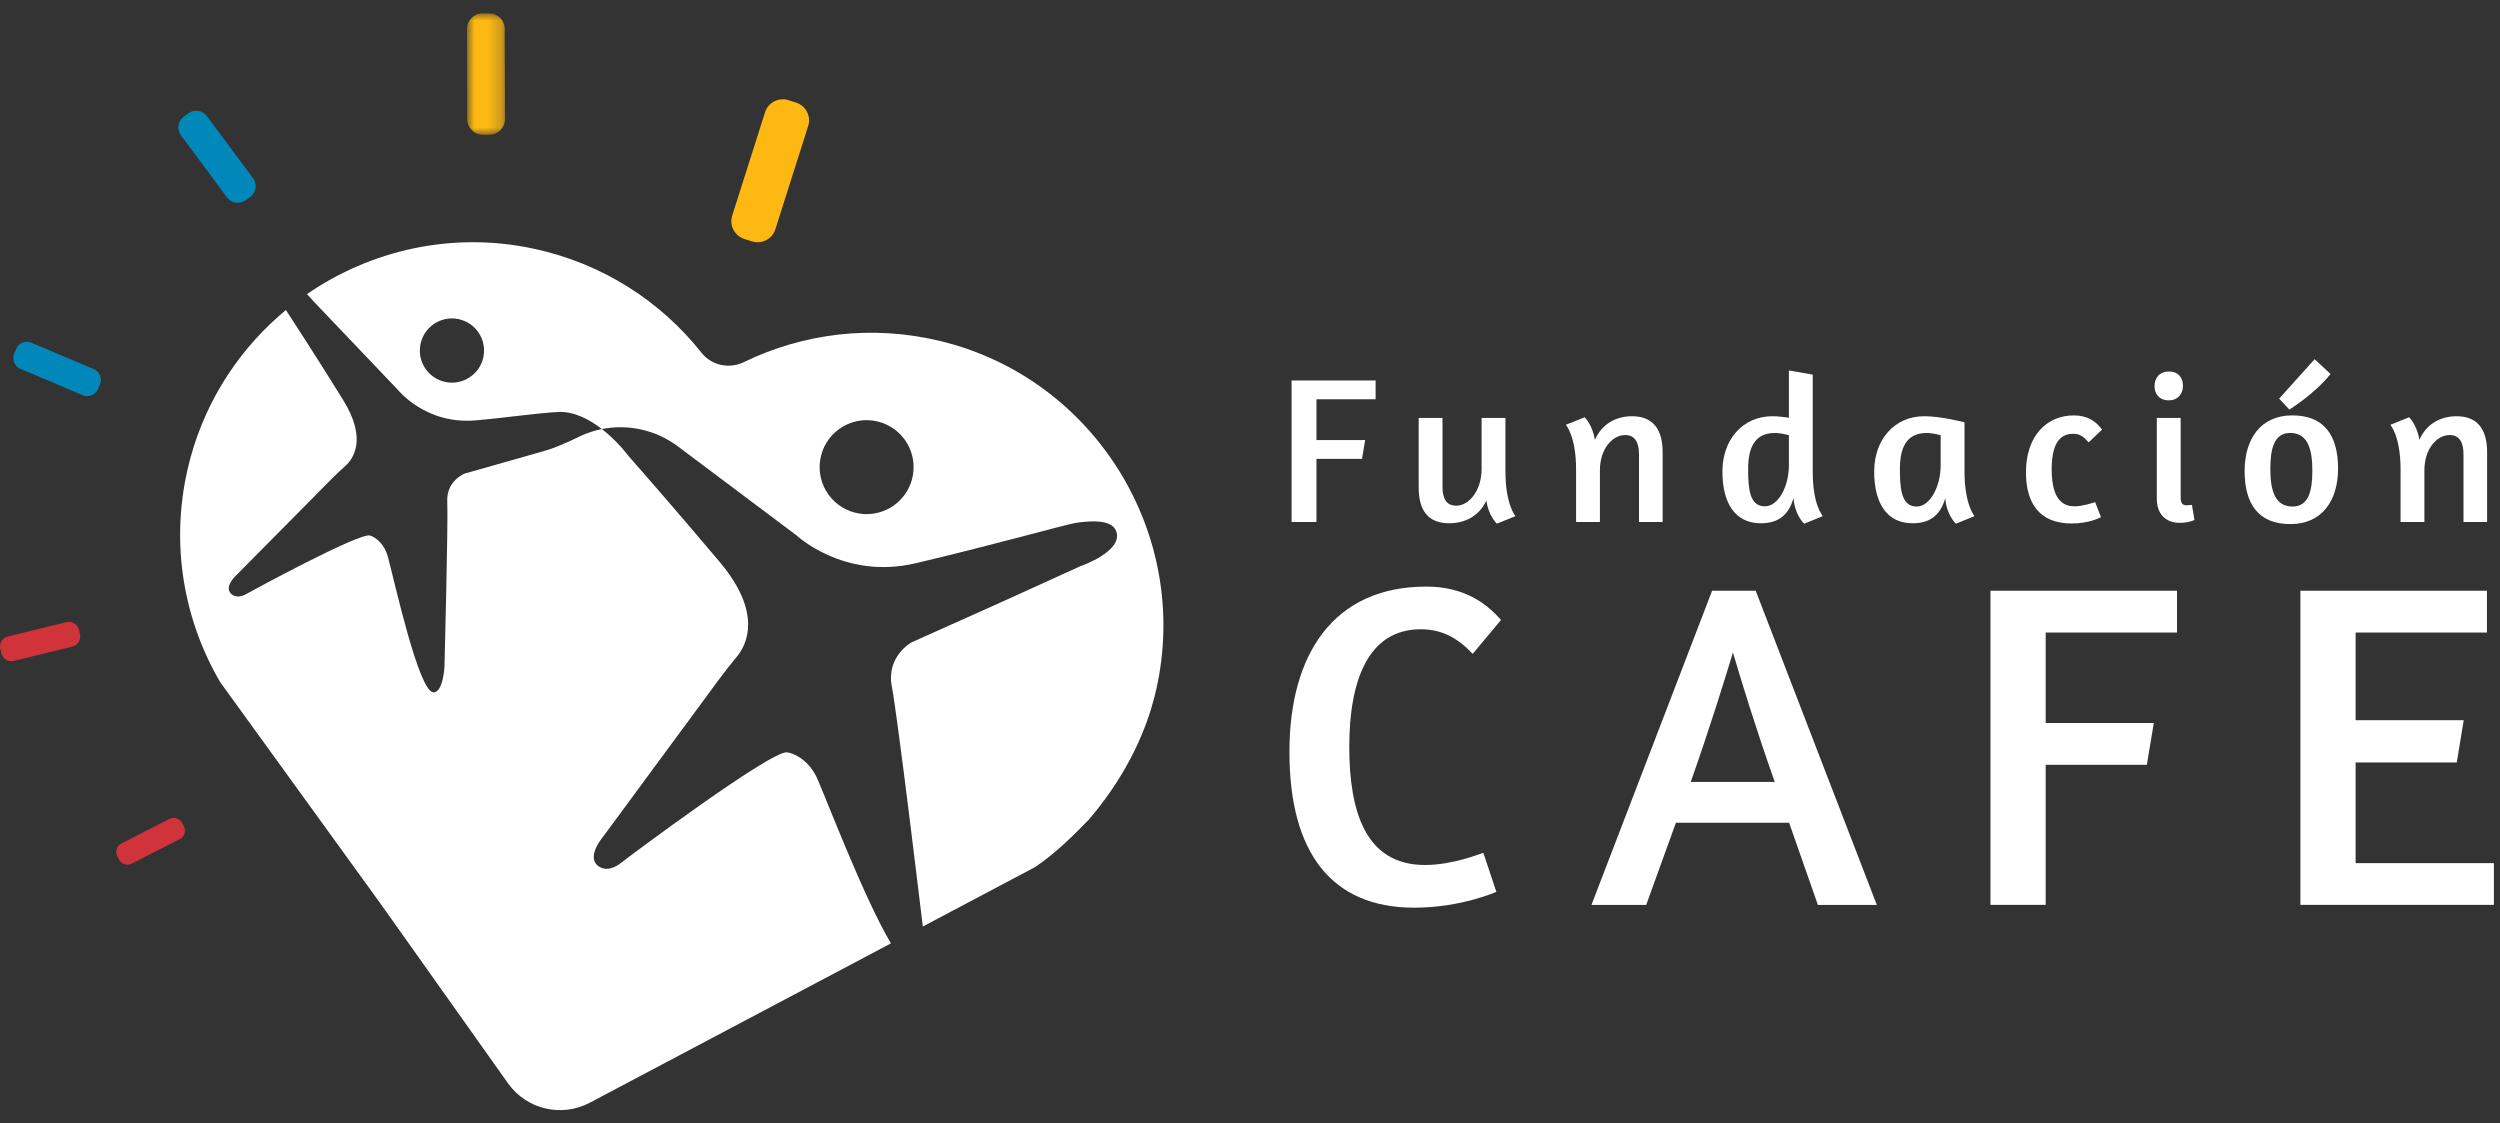 <?xml version="1.0" encoding="UTF-8" standalone="no"?>
<svg width="187px" height="84px" viewBox="0 0 187 84" version="1.1" xmlns="http://www.w3.org/2000/svg" xmlns:xlink="http://www.w3.org/1999/xlink">
    <rect x="0" y="0" width="187" height="84" fill="#333333" stroke="none"/>
    <!-- Generator: Sketch 50.2 (55047) - http://www.bohemiancoding.com/sketch -->
    <title>fund_cafe_logo_blanco</title>
    <desc>Created with Sketch.</desc>
    <defs>
        <polygon id="path-1" points="0.933 0.962 3.772 0.962 3.772 10.039 0.933 10.039"></polygon>
    </defs>
    <g id="fund_cafe_logo_blanco" stroke="none" stroke-width="1" fill="none" fill-rule="evenodd">
        <g id="fund_cafe_logo">
            <path d="M68.294,35.496 C67.988,37.413 66.186,38.718 64.269,38.412 C62.353,38.106 61.047,36.304 61.353,34.388 C61.659,32.471 63.461,31.165 65.378,31.472 C67.294,31.778 68.6,33.579 68.294,35.496 M36.097,26.939 C35.701,28.205 34.353,28.909 33.087,28.512 C31.822,28.116 31.117,26.768 31.514,25.503 C31.911,24.237 33.258,23.532 34.524,23.929 C35.789,24.326 36.494,25.673 36.097,26.939 M70.335,25.509 C65.203,24.267 60.063,24.946 55.667,27.074 C55.665,27.076 55.665,27.076 55.663,27.077 C55.657,27.08 55.65,27.083 55.643,27.087 C54.55,27.617 53.23,27.34 52.475,26.388 C49.428,22.545 45.072,19.696 39.885,18.594 C33.807,17.303 27.744,18.71 22.961,22 C23.122,22.18 23.283,22.36 23.449,22.534 L29.748,29.146 C29.748,29.146 31.817,31.759 35.543,31.446 C37.708,31.264 40.051,30.91 41.727,30.818 C42.934,30.752 44.096,31.373 45.022,32.093 C46.987,31.703 49.06,32.155 50.707,33.39 L59.569,40.037 C59.569,40.037 63.118,43.383 68.448,42.139 C73.777,40.896 79.851,39.201 80.434,39.117 C81.354,38.983 83.132,38.777 83.488,39.724 C84.06,41.243 80.809,42.353 80.809,42.353 L74.962,45.011 L68.167,48.056 C68.167,48.056 66.271,49.108 66.71,51.358 C67.138,53.559 68.947,68.635 69.027,69.302 L77.423,64.859 C78.925,63.843 80.178,62.61 81.485,61.265 L81.485,61.263 C83.767,58.569 85.645,55.304 86.488,51.569 C89.104,39.972 81.89,28.303 70.335,25.509" id="Fill-1" fill="#FFFFFF"></path>
            <path d="M40.887,33.679 L39.665,34.032 L34.769,35.419 C34.769,35.419 33.383,35.942 33.456,37.507 C33.53,39.072 33.246,49.887 33.246,49.887 C33.246,49.887 33.142,51.817 32.415,51.788 C31.327,51.745 29.533,43.587 29.013,41.641 C28.897,41.21 28.681,40.809 28.363,40.496 C28.176,40.311 27.945,40.141 27.675,40.057 C26.905,39.816 18.842,44.191 18.475,44.404 C18.167,44.584 17.661,44.776 17.286,44.414 C16.709,43.857 17.742,42.959 17.742,42.959 L24.871,35.758 C25.184,35.441 25.512,35.139 25.843,34.841 C26.396,34.343 27.491,32.869 25.677,29.937 C23.689,26.724 21.857,23.909 21.386,23.189 C21.209,23.336 21.033,23.486 20.86,23.638 C17.545,26.566 15.082,30.51 14.029,35.114 C12.739,40.756 13.758,46.385 16.465,51.016 L28.391,67.493 L37.998,81.03 C39.382,82.981 41.999,83.603 44.113,82.484 L66.643,70.564 C64.7,67.309 62.03,60.325 61.153,58.286 C60.894,57.686 60.496,57.152 59.97,56.765 C59.66,56.537 59.289,56.341 58.881,56.276 C57.714,56.089 46.967,64.134 46.481,64.521 C46.073,64.846 45.382,65.232 44.761,64.787 C43.807,64.103 45.113,62.584 45.113,62.584 L53.772,50.831 C54.208,50.239 54.668,49.665 55.134,49.097 C55.831,48.247 57.071,45.885 53.842,42.047 C51.032,38.706 48.413,35.703 47.025,34.123 C47.025,34.123 46.22,33.024 45.023,32.093 C44.433,32.21 43.853,32.403 43.297,32.674 C42.406,33.109 41.529,33.493 40.887,33.679" id="Fill-3" fill="#FFFFFF"></path>
            <path d="M56.249,18.055 L55.672,17.872 C54.944,17.64 54.538,16.854 54.77,16.125 L57.227,8.396 C57.459,7.667 58.245,7.26 58.974,7.492 L59.55,7.676 C60.279,7.907 60.685,8.693 60.453,9.422 L57.996,17.151 C57.764,17.88 56.978,18.287 56.249,18.055" id="Fill-5" fill="#FDB813"></path>
            <path d="M18.725,14.72 L18.378,14.978 C17.94,15.304 17.314,15.211 16.988,14.773 L13.533,10.123 C13.207,9.685 13.299,9.059 13.738,8.733 L14.085,8.476 C14.523,8.15 15.149,8.242 15.474,8.681 L18.93,13.33 C19.256,13.769 19.163,14.394 18.725,14.72" id="Fill-7" fill="#0088BA"></path>
            <path d="M5.9,47.105 L5.98,47.432 C6.08,47.844 5.825,48.264 5.412,48.365 L1.035,49.433 C0.622,49.534 0.202,49.279 0.101,48.866 L0.022,48.54 C-0.079,48.127 0.176,47.707 0.589,47.606 L4.966,46.538 C5.379,46.437 5.799,46.692 5.9,47.105" id="Fill-9" fill="#D0343A"></path>
            <g id="Group-13" transform="translate(34, 0.038)">
                <mask id="mask-2" fill="white">
                    <use xlink:href="#path-1"></use>
                </mask>
                <g id="Clip-12"></g>
                <path d="M2.616,10.038 L2.112,10.039 C1.475,10.041 0.952,9.521 0.95,8.883 L0.933,2.125 C0.931,1.487 1.451,0.965 2.089,0.963 L2.593,0.962 C3.23,0.96 3.753,1.48 3.754,2.117 L3.772,8.876 C3.773,9.514 3.253,10.036 2.616,10.038" id="Fill-11" fill="#FDB813" mask="url(#mask-2)"></path>
            </g>
            <path d="M7.479,28.749 L7.332,29.097 C7.146,29.538 6.633,29.746 6.193,29.56 L1.524,27.587 C1.083,27.401 0.875,26.888 1.061,26.448 L1.208,26.1 C1.394,25.659 1.907,25.451 2.347,25.637 L7.017,27.61 C7.457,27.796 7.665,28.309 7.479,28.749" id="Fill-14" fill="#0088BA"></path>
            <path d="M13.62,61.553 L13.758,61.822 C13.932,62.163 13.796,62.584 13.455,62.758 L9.845,64.605 C9.505,64.779 9.084,64.643 8.909,64.302 L8.772,64.033 C8.598,63.693 8.734,63.272 9.074,63.097 L12.684,61.251 C13.025,61.076 13.446,61.213 13.62,61.553" id="Fill-16" fill="#D0343A"></path>
            <path d="M110.158,48.909 C109.047,47.729 107.867,47.069 106.271,47.069 C102.314,47.069 100.926,50.957 100.926,55.851 C100.926,60.71 102.141,64.701 106.583,64.701 C108.7,64.701 110.644,63.868 110.956,63.798 L111.928,66.714 C111.963,66.679 109.36,67.894 105.785,67.894 C99.607,67.894 96.449,63.798 96.449,56.232 C96.449,48.944 99.746,43.877 106.687,43.877 C109.464,43.877 111.165,45.091 112.275,46.375 L110.158,48.909 Z" id="Fill-18" fill="#FFFFFF"></path>
            <path d="M132.75,58.489 C131.292,54.359 130.182,50.715 129.626,48.806 C129.002,50.853 127.891,54.463 126.468,58.489 L132.75,58.489 Z M128.065,44.189 L131.327,44.189 L140.386,67.687 L135.978,67.687 L133.826,61.543 L125.357,61.543 L123.136,67.687 L119.041,67.687 L128.065,44.189 Z" id="Fill-20" fill="#FFFFFF"></path>
            <polygon id="Fill-22" fill="#FFFFFF" points="148.887 44.189 162.84 44.189 162.84 47.313 153.017 47.313 153.017 54.081 161.104 54.081 160.584 57.205 153.017 57.205 153.017 67.686 148.887 67.686"></polygon>
            <polygon id="Fill-24" fill="#FFFFFF" points="172.07 44.189 186.023 44.189 186.023 47.313 176.2 47.313 176.2 53.873 184.286 53.873 183.767 57.031 176.2 57.031 176.2 64.563 186.542 64.563 186.542 67.686 172.07 67.686"></polygon>
            <polygon id="Fill-26" fill="#FFFFFF" points="96.61 28.46 102.896 28.46 102.896 29.867 98.471 29.867 98.471 32.916 102.114 32.916 101.88 34.324 98.471 34.324 98.471 39.046 96.61 39.046"></polygon>
            <path d="M110.824,31.259 L112.607,31.259 L112.607,35.278 C112.607,37.748 113.357,38.608 113.357,38.608 L111.966,39.171 C111.966,39.171 111.325,38.577 111.184,37.436 C110.621,38.655 109.511,39.14 108.4,39.14 C106.758,39.14 106.117,38.108 106.117,36.451 L106.117,31.259 L107.9,31.259 L107.9,36.419 C107.9,37.279 108.181,37.826 108.932,37.826 C109.855,37.826 110.824,36.732 110.824,35.074 L110.824,31.259 Z" id="Fill-28" fill="#FFFFFF"></path>
            <path d="M122.598,39.046 L122.598,33.995 C122.598,33.12 122.316,32.541 121.566,32.541 C120.628,32.541 119.674,33.542 119.674,35.184 L119.674,39.046 L117.891,39.046 L117.891,35.105 C117.891,32.619 117.125,31.775 117.125,31.775 L118.532,31.212 C118.532,31.212 119.127,31.79 119.298,32.901 C119.846,31.65 120.956,31.134 122.082,31.134 C123.693,31.134 124.365,32.181 124.365,33.823 L124.365,39.046 L122.598,39.046 Z" id="Fill-30" fill="#FFFFFF"></path>
            <path d="M133.81,34.809 L133.81,32.556 C133.607,32.495 133.106,32.385 132.778,32.385 C131.214,32.385 130.761,33.526 130.761,35.105 C130.761,36.559 130.869,37.873 132.012,37.873 C133.043,37.873 133.81,36.342 133.81,34.809 Z M134.952,39.172 C134.888,39.108 134.248,38.499 134.154,37.248 C133.81,38.499 133.043,39.141 131.714,39.141 C129.76,39.141 128.837,37.608 128.837,35.263 C128.837,32.886 130.353,31.134 132.575,31.134 C132.95,31.134 133.387,31.18 133.81,31.244 L133.81,27.709 L135.593,28.023 L135.593,35.278 C135.593,37.764 136.296,38.499 136.343,38.608 L134.952,39.172 Z" id="Fill-32" fill="#FFFFFF"></path>
            <path d="M145.162,34.809 L145.162,32.556 C144.959,32.495 144.458,32.385 144.13,32.385 C142.566,32.385 142.113,33.526 142.113,35.105 C142.113,36.559 142.222,37.889 143.364,37.889 C144.396,37.889 145.162,36.342 145.162,34.809 Z M146.945,35.278 C146.945,37.748 147.695,38.608 147.695,38.608 L146.304,39.172 C146.304,39.172 145.584,38.514 145.506,37.248 C145.162,38.499 144.396,39.141 143.067,39.141 C141.112,39.141 140.189,37.608 140.189,35.263 C140.189,32.886 141.706,31.134 143.927,31.134 C145.178,31.134 146.804,31.555 146.945,31.587 L146.945,35.278 Z" id="Fill-34" fill="#FFFFFF"></path>
            <path d="M156.233,33.089 C155.92,32.745 155.639,32.447 155.107,32.447 C154.466,32.447 153.465,32.666 153.465,35.105 C153.465,37.544 154.45,37.873 155.185,37.873 C155.764,37.873 156.514,37.623 156.718,37.56 L157.156,38.687 C157.046,38.733 156.264,39.156 154.951,39.156 C152.542,39.156 151.542,37.623 151.542,35.34 C151.542,32.587 153.106,31.072 155.123,31.072 C156.092,31.072 156.764,31.479 157.234,32.135 L156.233,33.089 Z" id="Fill-36" fill="#FFFFFF"></path>
            <path d="M161.33,37.342 L161.33,31.259 L163.113,31.259 L163.113,37.186 C163.113,37.654 163.253,37.795 163.551,37.795 C163.707,37.795 163.957,37.764 163.957,37.764 L164.145,38.89 C164.145,38.89 163.77,39.109 163.034,39.109 C161.94,39.109 161.33,38.374 161.33,37.342 M163.285,28.851 C163.285,29.477 162.909,29.946 162.206,29.946 C161.533,29.946 161.158,29.477 161.158,28.898 C161.158,28.257 161.533,27.788 162.253,27.788 C162.909,27.788 163.285,28.226 163.285,28.851" id="Fill-38" fill="#FFFFFF"></path>
            <path d="M170.478,29.82 L173.136,26.865 L174.325,27.975 C173.089,29.508 171.244,30.633 171.244,30.633 L170.478,29.82 Z M169.821,35.074 C169.821,36.622 170.134,37.889 171.479,37.889 C172.683,37.889 172.964,36.716 172.964,35.215 C172.964,33.651 172.652,32.385 171.307,32.385 C170.103,32.385 169.821,33.557 169.821,35.074 Z M174.887,35.058 C174.887,37.404 173.715,39.202 171.322,39.202 C168.93,39.202 167.898,37.701 167.898,35.231 C167.898,32.869 169.071,31.071 171.463,31.071 C173.856,31.071 174.887,32.572 174.887,35.058 Z" id="Fill-40" fill="#FFFFFF"></path>
            <path d="M184.269,39.046 L184.269,33.995 C184.269,33.12 183.988,32.541 183.238,32.541 C182.299,32.541 181.345,33.542 181.345,35.184 L181.345,39.046 L179.562,39.046 L179.562,35.105 C179.562,32.619 178.797,31.775 178.797,31.775 L180.203,31.212 C180.203,31.212 180.798,31.79 180.97,32.901 C181.518,31.65 182.627,31.134 183.754,31.134 C185.364,31.134 186.036,32.181 186.036,33.823 L186.036,39.046 L184.269,39.046 Z" id="Fill-42" fill="#FFFFFF"></path>
        </g>
    </g>
</svg>